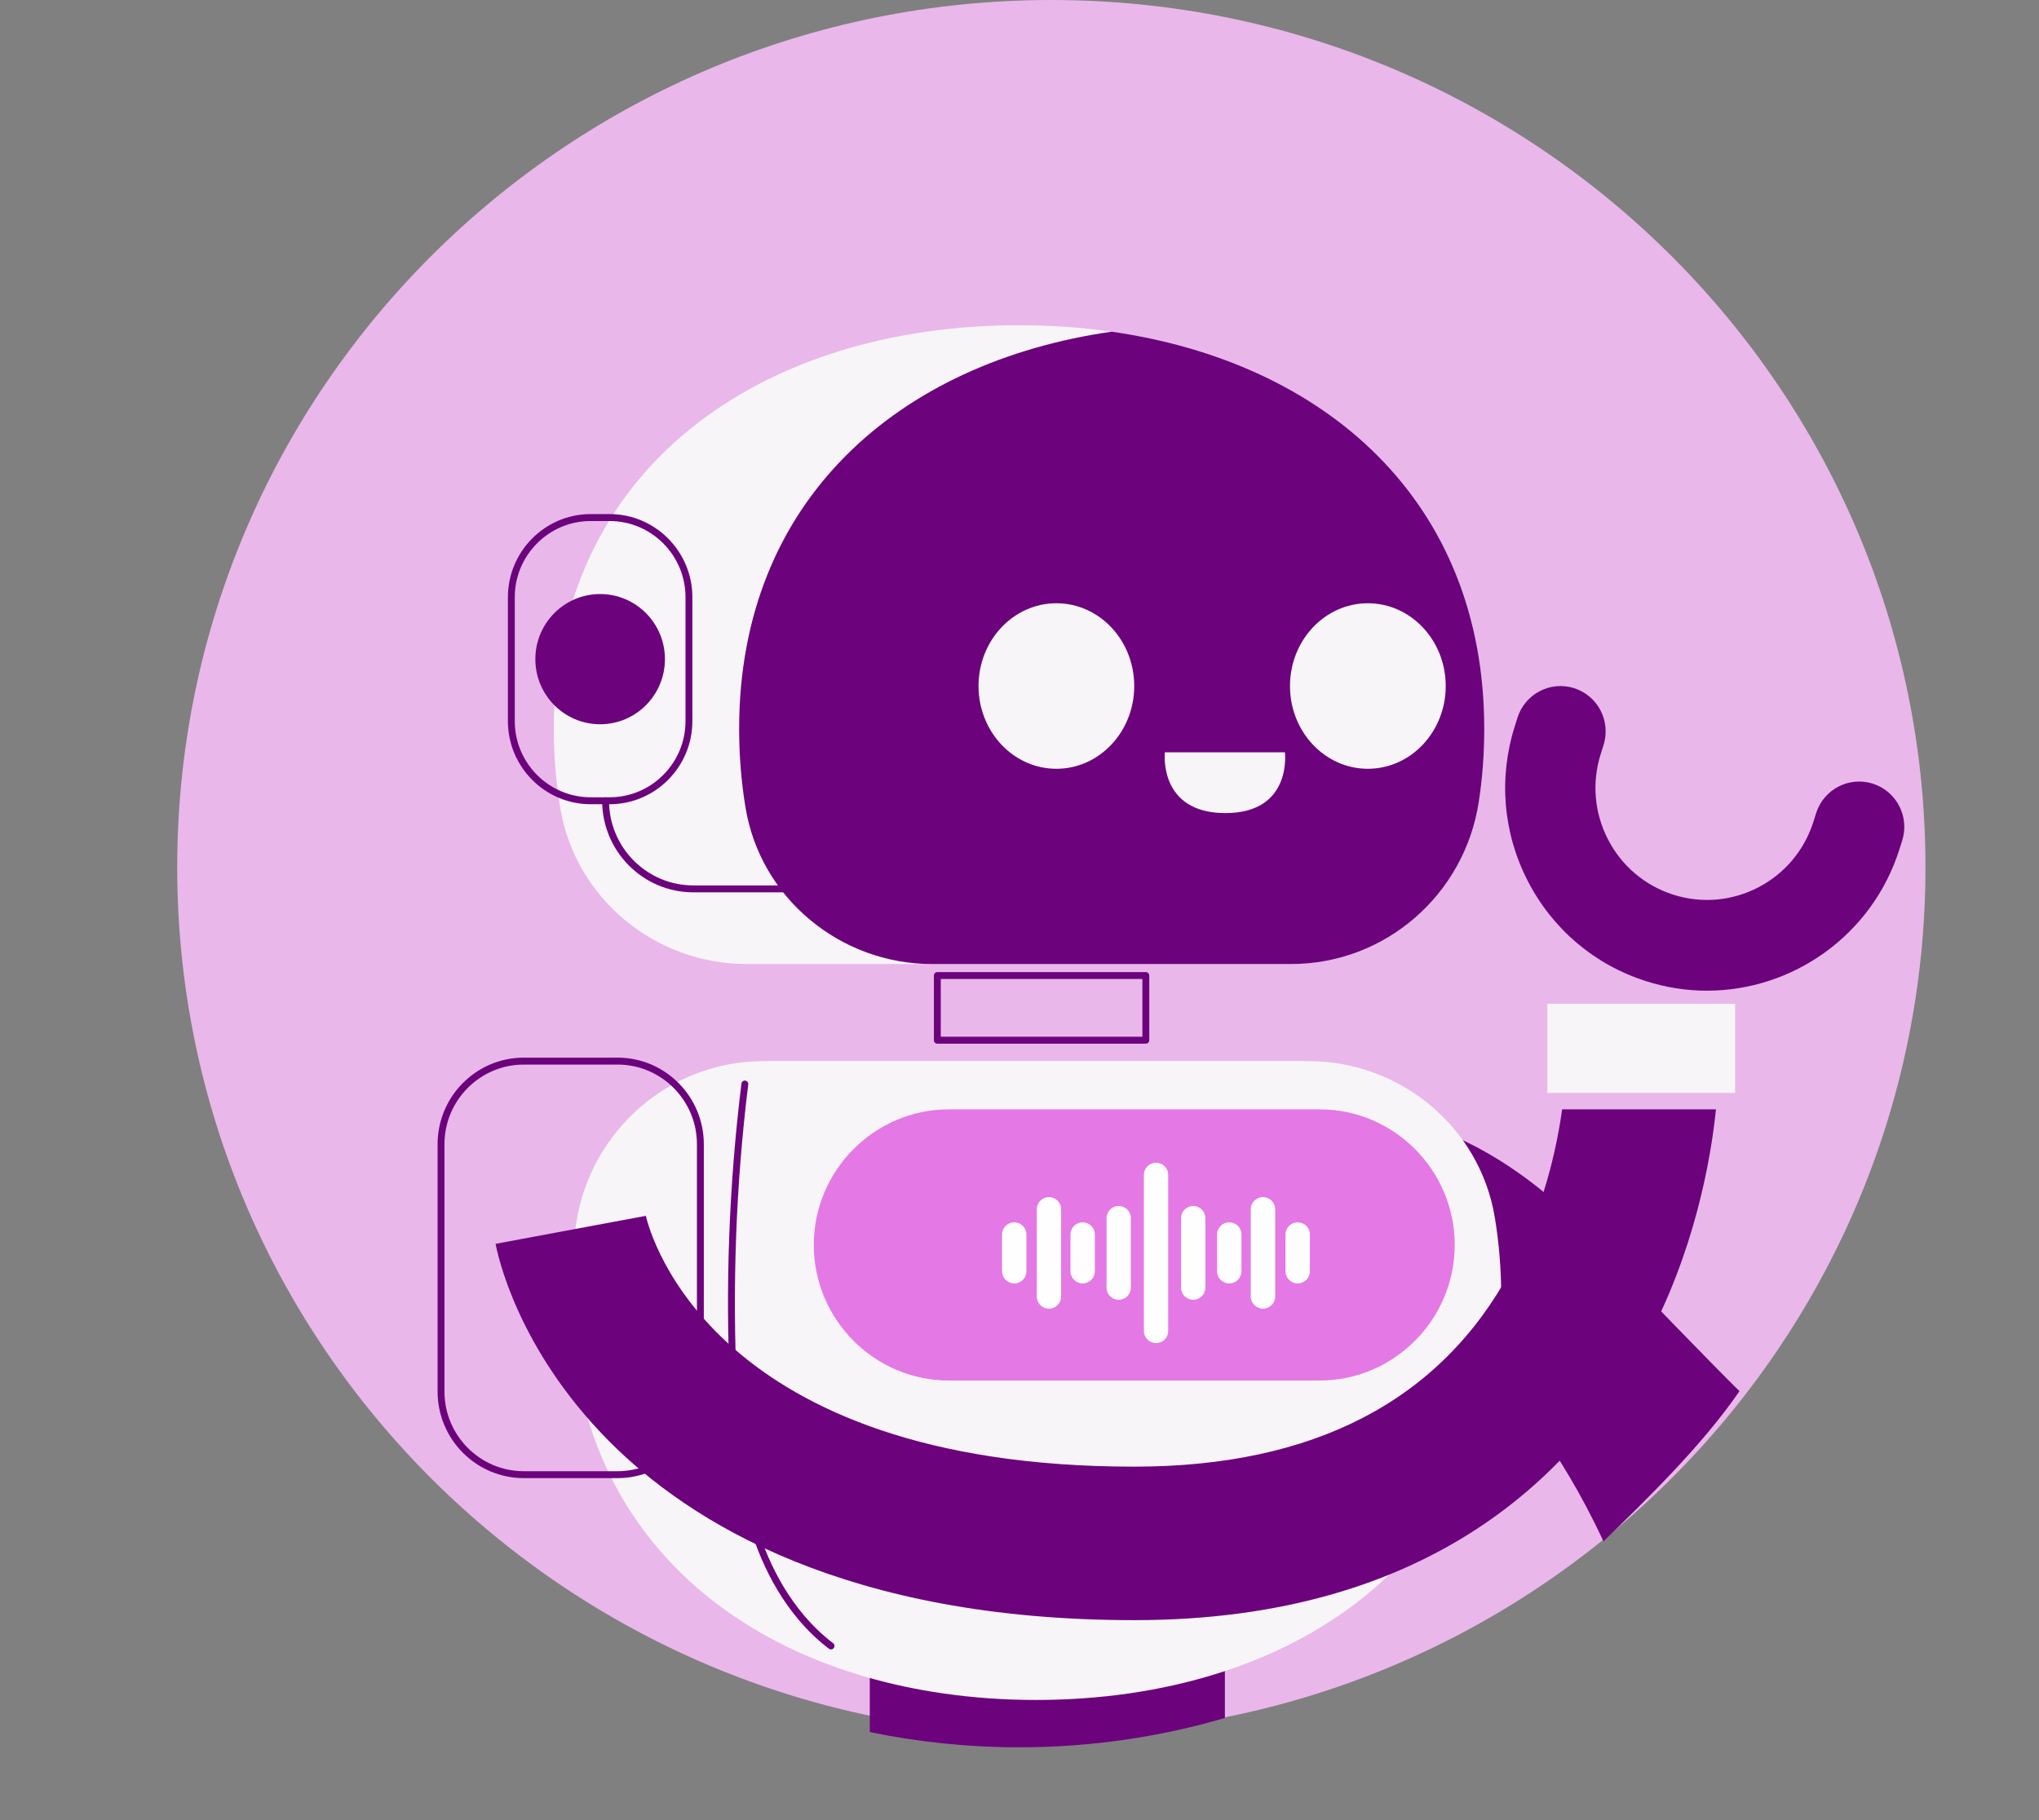 <svg width="56" height="50" viewBox="0 0 56 50" fill="none" xmlns="http://www.w3.org/2000/svg">
                        <rect x="0" y="0" width="56" height="50" fill="#808080" stroke="none"/>
                        <g clip-path="url(#clip0_893_7260)">
                            <path d="M52.882 23.823C52.882 36.98 42.134 47.646 28.875 47.646C15.615 47.646 4.867 36.98 4.867 23.823C4.867 10.666 15.615 0 28.875 0C42.134 0 52.882 10.666 52.882 23.823Z" fill="#E9B7EA"/>
                            <path d="M44.038 42.342C41.675 37.242 38.069 35.005 38.027 34.994C38.061 35.003 38.079 35.006 38.079 35.006L38.964 30.884C39.222 30.94 41.552 31.511 44.038 34.34C44.731 35.13 47.263 37.72 47.774 38.216C46.752 39.705 45.22 41.194 44.038 42.342Z" fill="#6C037D"/>
                            <path d="M33.641 47.194V44.188H23.888V47.581C25.212 47.855 26.583 48 27.988 48C29.95 48 31.847 47.719 33.641 47.194V47.194Z" fill="#6C037D"/>
                            <path d="M40.765 20.023C40.765 20.699 40.716 21.366 40.617 22.014C40.229 24.581 38.044 26.483 35.461 26.483H20.51C17.992 26.483 15.795 24.681 15.385 22.183C15.269 21.48 15.21 20.759 15.21 20.023C15.21 12.844 20.931 8.934 27.988 8.934C28.86 8.934 29.711 8.993 30.533 9.112C36.369 9.949 40.765 13.73 40.765 20.023Z" fill="#F8F5F8"/>
                            <path d="M40.765 20.023C40.765 20.699 40.716 21.366 40.617 22.014C40.229 24.581 38.044 26.483 35.461 26.483H25.6C23.083 26.483 20.886 24.68 20.475 22.183C20.359 21.479 20.3 20.759 20.3 20.023C20.3 13.731 24.694 9.949 30.532 9.111C36.369 9.949 40.765 13.729 40.765 20.023H40.765Z" fill="#6C037D"/>
                            <path d="M16.223 14.313C15.073 14.313 14.138 15.252 14.138 16.407V19.808C14.138 20.963 15.073 21.902 16.223 21.902H16.742C17.892 21.902 18.827 20.963 18.827 19.808V16.407C18.827 15.252 17.892 14.313 16.742 14.313H16.223ZM16.742 22.093H16.223C14.969 22.093 13.949 21.068 13.949 19.808V16.408C13.949 15.148 14.969 14.122 16.223 14.122H16.742C17.996 14.122 19.016 15.148 19.016 16.408V19.808C19.016 21.068 17.996 22.093 16.742 22.093Z" fill="#6C037D"/>
                            <path d="M31.151 18.846C31.151 20.101 30.194 21.119 29.013 21.119C27.832 21.119 26.875 20.101 26.875 18.846C26.875 17.59 27.832 16.572 29.013 16.572C30.194 16.572 31.151 17.59 31.151 18.846Z" fill="#F8F5F8"/>
                            <path d="M39.706 18.846C39.706 20.101 38.748 21.119 37.567 21.119C36.386 21.119 35.429 20.101 35.429 18.846C35.429 17.59 36.386 16.572 37.567 16.572C38.748 16.572 39.706 17.59 39.706 18.846Z" fill="#F8F5F8"/>
                            <path d="M31.814 24.513H19.042C17.661 24.513 16.538 23.385 16.538 21.997C16.538 21.945 16.58 21.902 16.633 21.902C16.685 21.902 16.727 21.945 16.727 21.997C16.727 23.28 17.765 24.323 19.042 24.323H31.814C31.867 24.323 31.909 24.366 31.909 24.418C31.909 24.471 31.867 24.513 31.814 24.513Z" fill="#6C037D"/>
                            <path d="M32.197 25.298H28.09C27.579 25.298 27.162 24.878 27.162 24.365V24.142C27.162 23.628 27.579 23.208 28.09 23.208H32.197C32.708 23.208 33.126 23.628 33.126 24.142V24.365C33.126 24.878 32.708 25.298 32.197 25.298Z" fill="#6C037D"/>
                            <path d="M25.838 28.48H31.375V26.894H25.838V28.48ZM31.47 28.671H25.744C25.691 28.671 25.649 28.628 25.649 28.575V26.799C25.649 26.746 25.691 26.704 25.744 26.704H31.47C31.522 26.704 31.564 26.746 31.564 26.799V28.575C31.564 28.628 31.522 28.671 31.47 28.671Z" fill="#6C037D"/>
                            <path d="M15.674 35.609C15.674 34.933 15.724 34.266 15.823 33.618C16.21 31.051 18.396 29.149 20.979 29.149H35.93C38.447 29.149 40.645 30.951 41.055 33.449C41.171 34.153 41.23 34.873 41.23 35.609C41.23 42.788 35.508 46.699 28.451 46.699C27.58 46.699 26.729 46.639 25.907 46.52C20.07 45.682 15.674 41.903 15.674 35.609V35.609Z" fill="#F8F5F8"/>
                            <path d="M39.953 34.199C39.953 35.223 39.537 36.155 38.864 36.829C38.192 37.504 37.267 37.924 36.247 37.924H26.056C24.017 37.924 22.35 36.247 22.35 34.199C22.35 33.176 22.768 32.244 23.439 31.57C24.111 30.895 25.037 30.475 26.056 30.475H36.247C38.286 30.475 39.953 32.15 39.953 34.199Z" fill="#E478E5"/>
                            <path d="M22.823 45.311C22.803 45.311 22.783 45.305 22.766 45.292C21.553 44.367 20.933 43.016 20.627 42.046C20.225 40.771 20.113 39.434 20.052 38.178C19.916 35.379 20.02 32.549 20.363 29.768C20.369 29.716 20.416 29.679 20.468 29.685C20.52 29.692 20.557 29.739 20.55 29.791C20.209 32.562 20.106 35.38 20.241 38.169C20.302 39.411 20.413 40.734 20.808 41.988C21.106 42.932 21.707 44.245 22.881 45.14C22.922 45.172 22.931 45.231 22.899 45.273C22.88 45.298 22.852 45.311 22.824 45.311H22.823Z" fill="#6C037D"/>
                            <path d="M14.385 29.245C13.184 29.245 12.207 30.227 12.207 31.433V38.226C12.207 39.433 13.184 40.415 14.385 40.415H16.963C18.164 40.415 19.141 39.433 19.141 38.226V31.433C19.141 30.227 18.164 29.245 16.963 29.245H14.385ZM16.963 40.605H14.385C13.08 40.605 12.018 39.538 12.018 38.226V31.433C12.018 30.122 13.08 29.054 14.385 29.054H16.963C18.268 29.054 19.33 30.122 19.33 31.433V38.226C19.33 39.538 18.268 40.605 16.963 40.605Z" fill="#6C037D"/>
                            <path d="M33.743 20.666H31.992C31.992 20.666 31.805 22.336 33.653 22.336C35.501 22.336 35.289 20.666 35.289 20.666H33.743Z" fill="#F8F5F8"/>
                            <path d="M47.128 30.475C46.987 31.846 46.548 34.382 45.177 36.92C43.31 40.382 39.36 44.507 31.153 44.507C23.255 44.507 18.944 41.827 16.716 39.578C14.199 37.037 13.665 34.455 13.611 34.169L17.737 33.4C17.863 33.933 19.589 40.29 31.153 40.29C36.085 40.29 39.562 38.48 41.488 34.909C42.394 33.231 42.757 31.529 42.903 30.475L47.128 30.475Z" fill="#6C037D"/>
                            <path d="M42.497 30.023H47.654V27.576H42.497V30.023Z" fill="#F8F5F8"/>
                            <path d="M46.88 27.215C46.325 27.215 45.76 27.13 45.203 26.952C43.792 26.501 42.64 25.524 41.96 24.203C41.28 22.881 41.153 21.372 41.602 19.954L41.677 19.715C41.885 19.059 42.582 18.696 43.234 18.905C43.887 19.114 44.248 19.814 44.04 20.47L43.964 20.709C43.716 21.493 43.786 22.327 44.162 23.058C44.538 23.788 45.175 24.328 45.955 24.577C47.565 25.092 49.291 24.195 49.803 22.577L49.879 22.337C50.087 21.682 50.784 21.32 51.437 21.528C52.089 21.737 52.45 22.438 52.242 23.093L52.166 23.332C51.416 25.7 49.23 27.215 46.88 27.215Z" fill="#6C037D"/>
                            <path d="M18.262 18.107C18.262 19.095 17.465 19.896 16.483 19.896C15.499 19.896 14.703 19.095 14.703 18.107C14.703 17.119 15.499 16.319 16.483 16.319C17.465 16.319 18.262 17.119 18.262 18.107Z" fill="#6C037D"/>
                            <path d="M31.75 36.896C31.566 36.896 31.416 36.746 31.416 36.564V32.273C31.416 32.09 31.566 31.941 31.75 31.941C31.934 31.941 32.084 32.09 32.084 32.273V36.564C32.084 36.746 31.934 36.896 31.75 36.896Z" fill="#FEFEFE"/>
                            <path d="M30.725 35.706C30.541 35.706 30.391 35.557 30.391 35.375V33.461C30.391 33.278 30.541 33.129 30.725 33.129C30.909 33.129 31.059 33.278 31.059 33.461V35.375C31.059 35.557 30.909 35.706 30.725 35.706Z" fill="#FEFEFE"/>
                            <path d="M28.809 35.95C28.625 35.95 28.475 35.801 28.475 35.618V33.217C28.475 33.035 28.625 32.885 28.809 32.885C28.993 32.885 29.143 33.035 29.143 33.217V35.618C29.143 35.801 28.993 35.95 28.809 35.95Z" fill="#FEFEFE"/>
                            <path d="M29.735 35.257C29.551 35.257 29.4 35.108 29.4 34.925V33.91C29.4 33.727 29.551 33.578 29.735 33.578C29.919 33.578 30.069 33.727 30.069 33.91V34.925C30.069 35.108 29.919 35.257 29.735 35.257Z" fill="#FEFEFE"/>
                            <path d="M27.855 35.257C27.671 35.257 27.521 35.108 27.521 34.925V33.91C27.521 33.727 27.671 33.578 27.855 33.578C28.04 33.578 28.19 33.727 28.19 33.91V34.925C28.19 35.108 28.04 35.257 27.855 35.257Z" fill="#FEFEFE"/>
                            <path d="M32.771 33.129C32.955 33.129 33.105 33.278 33.105 33.461V35.374C33.105 35.557 32.955 35.706 32.771 35.706C32.587 35.706 32.437 35.557 32.437 35.374V33.461C32.437 33.278 32.587 33.129 32.771 33.129Z" fill="#FEFEFE"/>
                            <path d="M34.687 32.885C34.871 32.885 35.022 33.035 35.022 33.217V35.618C35.022 35.801 34.871 35.95 34.687 35.95C34.503 35.95 34.352 35.801 34.352 35.618V33.217C34.352 33.035 34.503 32.885 34.687 32.885Z" fill="#FEFEFE"/>
                            <path d="M33.761 33.578C33.945 33.578 34.096 33.727 34.096 33.91V34.925C34.096 35.108 33.945 35.257 33.761 35.257C33.577 35.257 33.427 35.108 33.427 34.925V33.91C33.427 33.727 33.577 33.578 33.761 33.578Z" fill="#FEFEFE"/>
                            <path d="M35.64 33.578C35.824 33.578 35.975 33.727 35.975 33.91V34.925C35.975 35.108 35.824 35.257 35.64 35.257C35.456 35.257 35.306 35.108 35.306 34.925V33.91C35.306 33.727 35.456 33.578 35.64 33.578Z" fill="#FEFEFE"/>
                        </g>
                        <defs>
                            <clipPath id="clip0_893_7260">
                                <rect width="55" height="50" fill="white" transform="translate(0.042)"/>
                            </clipPath>
                        </defs>
                    </svg>